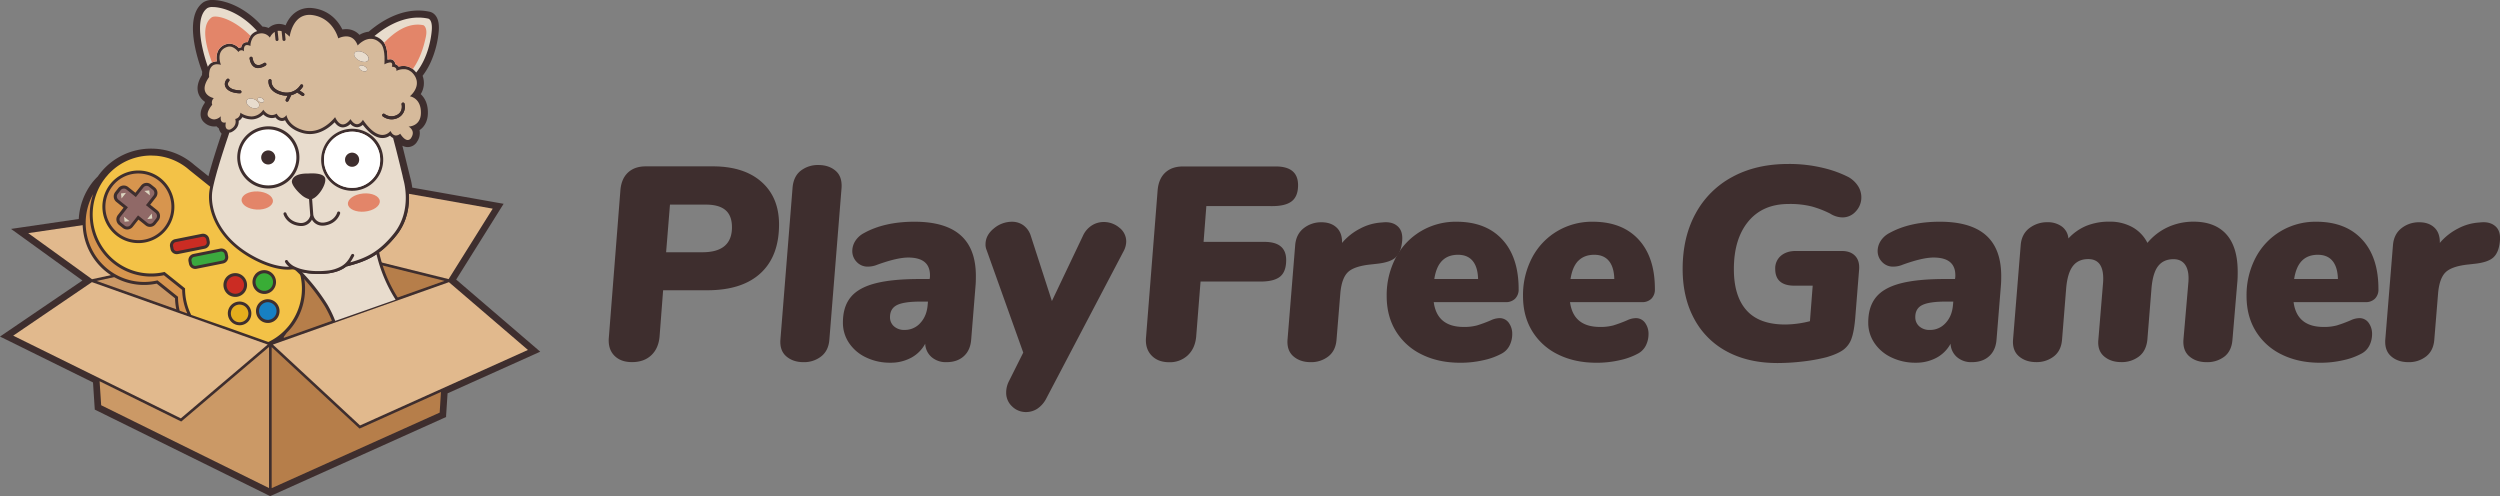 <svg xmlns="http://www.w3.org/2000/svg" xmlns:xlink="http://www.w3.org/1999/xlink" viewBox="0 0 1814 360"><rect x="0" y="0" width="1814" height="360" fill="#808080" stroke="none"/><style><![CDATA[.R{fill:#3e2e2e}.S{fill:#d7954e}.T{fill:#e8dccd}]]></style><path d="M390.84 254.21l-2.31-2L331 202.85l32.14-51.33 1.53-2.44.76-1.21-1.42-.25-2.82-.5-62.06-11a50.12 50.12 0 0 0-1.49-7.39l-5.67-23a8.21 8.21 0 0 0 3.91 1 8 8 0 0 0 6.91-4.18 10.64 10.64 0 0 0 1.6-8.1c3.73-2.5 5.88-6.66 6.07-11.79.28-7.52-2.53-11.91-5.19-14.36a15.09 15.09 0 0 0 1.36-13.3 50.31 50.31 0 0 0 5.6-9.25 69.7 69.7 0 0 0 6.14-23.36c.4-5.2-.5-9.08-2.67-11.51a7.43 7.43 0 0 0-4.35-2.45 39.59 39.59 0 0 0-7.82-.79c-10.21 0-21.07 4.05-31.42 11.72-1.55 1.14-3.08 2.36-4.56 3.63a16.6 16.6 0 0 0-6.72 2.3 12.87 12.87 0 0 0-9.68-4.14 16.77 16.77 0 0 0-2.73.23c-2.58-5.2-8.49-13.52-20.51-15.36a20.93 20.93 0 0 0-3.35-.27c-7.65 0-13.93 4.58-17.33 12.62a12.15 12.15 0 0 0-4.83-1 11 11 0 0 0-7.5 2.95 11.73 11.73 0 0 0-4.44-1 63.1 63.1 0 0 0-15.73-13.06C164.93.63 157.17 0 154.3 0a11.75 11.75 0 0 0-6.75 1.66c-14.41 10.24-4.39 40.91-.82 50.47a17.44 17.44 0 0 0-.14 2.28c-3.26 5.18-4.07 9.89-2.42 14a11.88 11.88 0 0 0 4.44 5.39v.83c-3.89 5.53-4.07 11-.44 14.21a10.64 10.64 0 0 0 7.27 2.94 11.22 11.22 0 0 0 1.64-.13 7.08 7.08 0 0 0 1.68 1.4 8 8 0 0 0 1.61 3.45c.13.17.28.33.43.49-2.52 7.44-6.83 20.56-9.54 30.89l-10.42-8.35c-.59-.52-1.13-1-1.59-1.33a47.23 47.23 0 0 0-25.67-10.2c-1.31-.11-2.64-.16-3.94-.16A47.11 47.11 0 0 0 72.44 126c-.53.68-1 1.32-1.45 2a46.88 46.88 0 0 0-3.67 4 47.64 47.64 0 0 0-10.17 26.89l-42.1 6.18-4.72.69-2.33.35 1.93 1.39 3.87 2.79 46 33.25-55.68 37.88-2.75 1.87-1.37.93 1.49.74 3 1.46 63 31.09 1.17 18 .07 1.11v.55l.49.25 1 .5.75.38.41.2.21.1h0l122.28 60.33.93.46.82.41.41.2.41-.19.84-.37 1-.44 123-55.33.3-.14.47-.2 1.09-.48.54-.24V302l.07-1.18 1-15.41 63.08-28.35 2.78-1.25 1.39-.63z" class="R"/><path d="M319.96 284.4l-.93 14.98-121.9 54.81V251.86l63.74 59.12 59.09-26.58z" fill="#b67e4a"/><path d="M195.19 251.74v102.39L73.41 294.04l-1.14-17.41 59.23 29.23 63.69-54.12z" fill="#cb9966"/><path d="M322.57 203.8l-116.7 41.38v-70.32l116.7 28.94z" fill="#b67e4a"/><path d="M203.93 174.82v71.04l-7.77 2.76h-.01L70.07 203.86l133.86-29.04z" fill="#cb9966"/><path d="M171.24 179.93L66.77 202.6l-46.3-33.44 128.41-18.82 3.91 1.7c2.21 9.11 7.87 19.2 18.45 27.89z" fill="#e1b98d"/><path d="M211.71 237.42a42.41 42.41 0 0 1-3.58 4l-1.54 2.08-.36.45a44.36 44.36 0 0 1-7.63 7.45c-1.1.85-4.35-1.4-4.35-1.4l-2-.72-61.29-21.77-2.54-.9a45.45 45.45 0 0 1-1.42-10.17l-13.29-10.63a44.24 44.24 0 0 1-36.9-8.81 45.3 45.3 0 0 1-7.2-63.21 43.77 43.77 0 0 1 3.63-4.07l1.49-2a44.39 44.39 0 0 1 35-17l3.66.15a44.27 44.27 0 0 1 24.06 9.63c.53.4 1 .82 1.53 1.29l63.9 51.21 1.59 1.2a45.28 45.28 0 0 1 7.24 63.22z" class="R"/><path d="M135.87,227.41q-2.76-1-5.53-2a.65.65,0,0,1-.05-.2,41.89,41.89,0,0,1-1.11-9.84l-14.89-11.93a42.09,42.09,0,0,1-36.1-8.16,43.06,43.06,0,0,1-10.57-54.48A45.3,45.3,0,0,0,82,190.9a44.23,44.23,0,0,0,36.92,8.82l13.26,10.63a44.73,44.73,0,0,0,3.61,16.82Z" class="S"/><path d="M203.05 175.93l-1.54-1.18-64-51.3-1.48-1.25a42.05 42.05 0 0 0-22.85-9.2l-3.45-.14a42.21 42.21 0 0 0-26.73 9.5 42.89 42.89 0 0 0-4.44 4.19l-2.13 2.5-1.55 2.1a43.06 43.06 0 0 0 8.41 58 42.09 42.09 0 0 0 36.1 8.16l14.89 11.93a42.84 42.84 0 0 0 4.32 19l.12.25 23.61 8.18h.1l32.28 11.47h0a42.06 42.06 0 0 0 11.56-8.1 45.22 45.22 0 0 0 3.58-4l.38-.5a40.81 40.81 0 0 0 3.37-5.16 43 43 0 0 0-10.55-54.45z" fill="#f3c247"/><path d="M197.05 197.91a8.5 8.5 0 0 0-12 1.31v.07a8.68 8.68 0 0 0 1.38 12.11 8.53 8.53 0 0 0 4.61 1.85 7.86 7.86 0 0 0 1.68 0 8.5 8.5 0 0 0 5.73-3.26 8.65 8.65 0 0 0-1.4-12.08z" class="R"/><path d="M196.73 208.66a6.31 6.31 0 0 1-8.86 1h-.06a6.48 6.48 0 0 1-1-9 6.32 6.32 0 0 1 8.88-1h.05a6.49 6.49 0 0 1 .99 9z" fill="#39ad36"/><path d="M178.81 231.44a6.35 6.35 0 0 1-8.91 1h0a6.49 6.49 0 0 1-1-9 6.34 6.34 0 0 1 4.25-2.37 6.53 6.53 0 0 1 1.25 0 6.32 6.32 0 0 1 3.43 1.37 6.49 6.49 0 0 1 .98 9z" fill="#e5ae1d"/><path d="M179.15 220.68a8.53 8.53 0 0 0-12 1.34h0a8.69 8.69 0 0 0 1.39 12.11 8.47 8.47 0 0 0 4.6 1.84 8 8 0 0 0 1.69 0 8.44 8.44 0 0 0 5.74-3.21 8.69 8.69 0 0 0-1.42-12.08zm-.34 10.76a6.35 6.35 0 0 1-8.91 1h0a6.49 6.49 0 0 1-1-9 6.34 6.34 0 0 1 4.25-2.37 6.53 6.53 0 0 1 1.25 0 6.32 6.32 0 0 1 3.43 1.37 6.49 6.49 0 0 1 1 9zM176 200.05a8.39 8.39 0 0 0-6.29-1.81 8.49 8.49 0 0 0-5.73 3.2 8.69 8.69 0 0 0 1.38 12.11 8.5 8.5 0 0 0 4.61 1.84 8 8 0 0 0 1.69 0 8.49 8.49 0 0 0 5.74-3.2 8.66 8.66 0 0 0-1.4-12.14z" class="R"/><path d="M175.68 210.8a6.3 6.3 0 0 1-8.84 1h-.08a6.49 6.49 0 0 1-1-9 6.29 6.29 0 0 1 4.26-2.39 6.53 6.53 0 0 1 1.25 0 6.32 6.32 0 0 1 3.43 1.37 6.48 6.48 0 0 1 .98 9.02z" fill="#cb2c23"/><path d="M199.6 219a8.52 8.52 0 0 0-12 1.35h0a8.67 8.67 0 0 0 1.38 12.1 8.41 8.41 0 0 0 4.61 1.85 7.86 7.86 0 0 0 1.68 0 8.44 8.44 0 0 0 5.73-3.21 8.67 8.67 0 0 0-1.4-12.09z" class="R"/><path d="M199.26,229.69a6.3,6.3,0,0,1-8.86,1.05l-.06-.05a6.48,6.48,0,0,1-1-9,6.32,6.32,0,0,1,4.26-2.38,6.41,6.41,0,0,1,5.66,10.38Z" fill="#1780c2"/><path d="M152.15 175.05l-.34-1.74a4.63 4.63 0 0 0-4.13-3.71 5 5 0 0 0-1.28.07l-19.4 3.88a4.64 4.64 0 0 0-3.61 5.43l.34 1.73a4.61 4.61 0 0 0 4.14 3.71 5 5 0 0 0 1.28-.07l19.35-3.88a4.62 4.62 0 0 0 3.65-5.42z" class="R"/><path d="M148.11 178.3l-19.37 3.89a2.42 2.42 0 0 1-2.82-1.92l-.34-1.73a2.42 2.42 0 0 1 1.89-2.85l19.35-3.87a2.58 2.58 0 0 1 .68 0 2.41 2.41 0 0 1 2.15 1.94l.35 1.74a2.43 2.43 0 0 1-1.89 2.8z" fill="#cb2c23"/><path d="M165.53 185.75l-.34-1.74a4.68 4.68 0 0 0-4.15-3.7 4.93 4.93 0 0 0-1.27.07l-19.37 3.87a4.63 4.63 0 0 0-3.61 5.43l.34 1.74a4.62 4.62 0 0 0 4.14 3.7 4.52 4.52 0 0 0 1.27-.07l19.36-3.88a4.62 4.62 0 0 0 3.63-5.42z" class="R"/><path d="M161.48 189.05l-19.37 3.88a2.43 2.43 0 0 1-.66 0 2.4 2.4 0 0 1-2.16-1.94l-.34-1.73a2.41 2.41 0 0 1 1.87-2.85h0l19.36-3.88a2.43 2.43 0 0 1 .66 0 2.39 2.39 0 0 1 2.16 1.94l.35 1.73a2.41 2.41 0 0 1-1.87 2.85z" fill="#3ba93e"/><use xlink:href="#B" class="S"/><path d="M116.65 129.43a26 26 0 0 0-36.48 3.95l-.22.28a26.5 26.5 0 0 0 4.23 37 25.71 25.71 0 0 0 14.07 5.64 25.24 25.24 0 0 0 5.14-.08 25.87 25.87 0 0 0 17.49-9.79 26.51 26.51 0 0 0-4.23-37z" class="R"/><path d="M115.28 131.14a23.77 23.77 0 0 0-33.42 3.61c-.06.09-.13.17-.19.25a24.34 24.34 0 0 0 3.88 34 23.78 23.78 0 0 0 33.45-3.64l.19-.25a24.32 24.32 0 0 0-3.91-33.97z" class="S"/><path d="M114.2 152.69l-5.2-4.18 4.14-5.27a5.17 5.17 0 0 0-.82-7.22l-2.75-2.2a5.08 5.08 0 0 0-7.2.83l-4.12 5.23-5.25-4.16a5 5 0 0 0-2.77-1.1 5.09 5.09 0 0 0-4.44 1.93l-2.17 2.77a5.16 5.16 0 0 0 .82 7.21l5.22 4.19-4.11 5.28a5.16 5.16 0 0 0 .82 7.21l2.75 2.21a5 5 0 0 0 2.76 1.1 5.09 5.09 0 0 0 4.44-1.93l4.13-5.24 5.19 4.16a5 5 0 0 0 2.77 1.11 5.12 5.12 0 0 0 4.44-1.94l2.18-2.78a5.17 5.17 0 0 0-.83-7.21z" class="R"/><use xlink:href="#B" fill="#906967"/><path d="M104.73 138.54l4.02 3.22-.42-3.64-3.6.42zM88.21 144l3.19-4.06-3.61.42.42 3.64zm18.69 14.97l3.19-4.04.42 3.63-3.61.41zm-16.92-1.71l4.02 3.22-3.6.42-.42-3.64z" fill="#dcd6c1"/><path d="M357.52 151.41l-32 51.11L267 188l2.44-1.25c5.95-3.26 11.9-8.1 18.26-16.06 8.12-10.16 9.45-21.75 9-30.06zM194.25 250l-63.04 53.56-121.63-60 57.11-38.85L194.25 250zm188.82 3.92L261.24 308.7l-63.25-58.68 127.75-45.28 57.33 49.18z" fill="#e1b98d"/><path d="M273.58 174c-.18-1.54-1.43-2.32-3.74-2.32h0c-5.29 0-21.1 3-34 6-27.61 6.38-28.4 8.88-28.81 10.21a2.64 2.64 0 0 0 1 3c11.66 8.25 22.93 23.71 27.75 31.54a76.48 76.48 0 0 1 5.38 11.22l48-16.86A100.93 100.93 0 0 1 273.58 174z" class="R"/><path d="M287.06 217.46l-43.81 15.39a79.2 79.2 0 0 0-5.59-11.68 142.67 142.67 0 0 0-18.46-23.64 52.49 52.49 0 0 0 11.1 1.27h.92c10.44 0 16.39-2.51 20-5.39 6.33-1.68 12.28-3.38 18.23-6.64 1.25-.69 2.51-1.44 3.76-2.28a106.62 106.62 0 0 0 13.85 32.97z" class="T"/><path d="M315.48 22.22a66.84 66.84 0 0 1-5.77 22.31 46.51 46.51 0 0 1-6.36 10.07c3 5.6.8 10.94-1.93 14.37 3.25 1.9 6.53 6 6.25 13.6-.24 6.46-3.8 9.31-6.8 10.56a6.41 6.41 0 0 1 .72 1.68 7.62 7.62 0 0 1-1.15 6.23 5.18 5.18 0 0 1-4.46 2.8c-2.54 0-4.73-2.11-6.06-3.79a5.71 5.71 0 0 1-2.19.51c2.56 9.51 6.56 26.24 7.2 28.92.53 1.74 6.85 23.62-7.22 41.23-6.36 8-12.31 12.8-18.26 16.06s-11.9 5-18.23 6.64c-3.61 2.88-9.56 5.39-20 5.39h-.92c-7.82-.15-13.13-1.49-16.67-3.15-.7-.08-1.23-.16-1.56-.21a20.8 20.8 0 0 1-3.16.21c-4.83 0-12.9-1.18-23.9-6.8-26.65-13.58-34.54-34.88-33.21-49 .87-9.28 9.17-34.24 12.51-44a4 4 0 0 1-1.63-1.22 5.59 5.59 0 0 1-1.15-3.63 4.4 4.4 0 0 1-3.08-2.78 7.73 7.73 0 0 1-3 .6 7.82 7.82 0 0 1-5.33-2.21c-3.17-2.83-1.31-7.59 1.49-11.2a6.6 6.6 0 0 1 .25-3.15 9.83 9.83 0 0 1-5-5c-1.35-3.37-.46-7.44 2.65-12.09v-.71a16.34 16.34 0 0 1 .23-2.71c-4.88-12.72-12.09-39.54-.5-47.77a9 9 0 0 1 5.07-1.1c2.66 0 9.8.57 19 5.86a60.66 60.66 0 0 1 15.9 13.36h.84a9.08 9.08 0 0 1 5.38 1.84 8.86 8.86 0 0 1 7-3.71 11 11 0 0 1 6.41 2.38c1.79-6.25 6.43-14 15.75-14a18.79 18.79 0 0 1 2.9.23c12.39 1.94 17.52 11.46 19.29 16a14.65 14.65 0 0 1 4.4-.73 10.2 10.2 0 0 1 9 5.18 15 15 0 0 1 8.54-3.41 80.2 80.2 0 0 1 5.12-4.13c9.84-7.29 20.1-11.14 29.69-11.14a36.55 36.55 0 0 1 7.31.74 4.44 4.44 0 0 1 2.69 1.52c1.63 1.82 2.29 4.97 1.95 9.35z" class="R"/><path d="M285.88 169.38c-11.09 13.9-20.82 17.9-31.79 21a25.77 25.77 0 0 0 2.08-3.3 30.12 30.12 0 0 1 .66-1.16 1.09 1.09 0 0 0-.32-1.51h0a1.12 1.12 0 0 0-1.52.33c-.13.22-.29.46-.43.72l-.32.58a18 18 0 0 1-4.12 5.44h0a16.09 16.09 0 0 1-2.59 1.82 25.83 25.83 0 0 1-9.54 3c-1.76.2-3.61.33-5.54.4h-2.18a46.53 46.53 0 0 1-11.81-1.51 25.44 25.44 0 0 1-4.22-1.56 12.79 12.79 0 0 1-5.22-4.07 2.5 2.5 0 0 1-.21-.35 1.1 1.1 0 0 0-1.5-.41 1.11 1.11 0 0 0-.5 1.3 10.08 10.08 0 0 0 3 3.44h-1c-4.06 0-11.92-1-22.9-6.58-27.19-13.89-33.13-35.09-32-46.86a9.41 9.41 0 0 1 .13-1.12l.09-.61a4.24 4.24 0 0 1 .11-.67c.11-.65.25-1.35.4-2.09a13.51 13.51 0 0 1 .18-.82 40.76 40.76 0 0 1 .35-1.54l.42-1.78.43-1.67.58-2.18.36-1.31a1.55 1.55 0 0 1 .07-.23c.08-.32.17-.65.27-1 .46-1.69 1-3.4 1.5-5.15.15-.54.32-1.08.48-1.62l.24-.81.73-2.36.77-2.46.47-1.49 1.52-4.7.45-1.38.41-1.25 1.12-3.36.44-1.3.66-2c.12-.33.23-.65.32-1a5.58 5.58 0 0 0 1-.12l.21-.06.21-.1c4.52-2.17 5.54-5.66 5.37-8.25a6.27 6.27 0 0 0 2.64-2.67 15.7 15.7 0 0 0 6.66 1.64 12 12 0 0 0 8.55-3.64 8.87 8.87 0 0 0 6.16 2.67 8.55 8.55 0 0 0 2.7-.46 6 6 0 0 0 4.66 2.57 4.86 4.86 0 0 0 2.25-.55c1.53 3 5 7.13 12.59 9.28a20.47 20.47 0 0 0 5.4.76c8.36 0 14.8-5.29 18-8.54 1.73 2.47 3.75 3.72 6 3.72a8 8 0 0 0 5.43-2.54 6.68 6.68 0 0 0 4.83 2.42 6.28 6.28 0 0 0 4.17-1.78c4.88 6.38 9.68 9.61 14.28 9.61a9.33 9.33 0 0 0 5.48-1.74 6.59 6.59 0 0 0 2.22 1.7h0l2 7.59c.05.24.12.47.18.71l1.68 6.73c.08.35.17.69.25 1l1.07 4.32c.08.32.15.64.23 1l1.49 6.17a1.76 1.76 0 0 0 .1.41.38.38 0 0 1 0 .15 1.93 1.93 0 0 0 .1.43 1.6 1.6 0 0 0 .05.21 1.43 1.43 0 0 0 .09.37l.19.8v.09s7.02 22.02-6.77 39.28zM313.29 22c-.45 5.74-2.67 20-11.31 30.63a12.85 12.85 0 0 0-2.52-2.53h0a11 11 0 0 0-6.76-2.25 12.89 12.89 0 0 0-3.49.48 3.83 3.83 0 0 0-.33-.46 4.66 4.66 0 0 0-2.12-1.39 3.76 3.76 0 0 0-.74-2.09A3.6 3.6 0 0 0 283 43a7.15 7.15 0 0 0-1.78.25c0-3.6-.3-8.85-2.41-12l-.1-.14a6.73 6.73 0 0 0-.74-.95 13.11 13.11 0 0 0-6.28-4c7.3-6.09 18.79-13.41 31.82-13.41a33.59 33.59 0 0 1 7 .71s3.43.19 2.78 8.54zM154.31 5.11a7.38 7.38 0 0 0-3.81.73c-9.52 6.76-4.36 29.35.32 42.64a8.37 8.37 0 0 1 1.07-1.55 6.57 6.57 0 0 1 2-1.55h0a8.16 8.16 0 0 1 3.49-.85 12.61 12.61 0 0 1 .78-7.5 9.72 9.72 0 0 1 6.52-5.1 7 7 0 0 1 1.92-.27 10 10 0 0 1 6.73 3.17 4.42 4.42 0 0 1 1.71-.44A5 5 0 0 1 176 32a4.12 4.12 0 0 1 3.28-1.43 5.23 5.23 0 0 1 .56 0 13.06 13.06 0 0 1 .79-2.51 10.66 10.66 0 0 1 1.14-2 9.22 9.22 0 0 1 4.84-3.48c-12.3-13.78-25.69-17.46-32.3-17.47z" class="T"/><path d="M181.82 26.08a9.66 9.66 0 0 0-1.14 2 12.2 12.2 0 0 0-.79 2.51 5.23 5.23 0 0 0-.56 0A4.1 4.1 0 0 0 176 32a5.08 5.08 0 0 0-1 2.36 4.13 4.13 0 0 0-1.71.44 10 10 0 0 0-6.73-3.17 7 7 0 0 0-1.92.27 9.72 9.72 0 0 0-6.52 5.1 12.61 12.61 0 0 0-.78 7.5 8.12 8.12 0 0 0-3.49.85c-4.49-12-8.31-27-.18-32.79 2.55-1.75 14.83.22 28.15 13.52zm127.18.61c-1 4.65-3.27 14.74-9.49 23.45a11.12 11.12 0 0 0-6.76-2.25 12.89 12.89 0 0 0-3.49.48 2.79 2.79 0 0 0-.33-.46 4.61 4.61 0 0 0-2.12-1.39 3.78 3.78 0 0 0-.74-2.09A3.6 3.6 0 0 0 283 43a7.64 7.64 0 0 0-1.78.25c0-3.6-.4-9-2.51-12.18 7.94-8.4 17.91-15 28.61-12.76 0 .04 3.11 1.56 1.68 8.38z" fill="#e38569"/><path d="M297.4 69.87s6.27-5 4.9-11.52a.61.61 0 0 0-.07-.34 6.74 6.74 0 0 1-.21-.69c-.1-.31-.22-.61-.35-.91s-.2-.44-.31-.66l-.18-.31-.05-.09a8 8 0 0 0-.28-.45l-.34-.51a14.98 14.98 0 0 0-.64-.83l-.46-.52-.49-.49-.47-.41-.25-.2h-.05a10 10 0 0 0-1.89-1.12l-.48-.18a8.66 8.66 0 0 0-1.89-.44h-1.19a11.76 11.76 0 0 0-5.1 1.24c.5-2.78-2.33-3-3.09-3h-.18c.68-2.41-.14-3.12-1.33-3.12a11.05 11.05 0 0 0-4.09 1.4s.16-2 .09-4.49v-.67a8 8 0 0 0-.08-1.38l-.06-.72a10.51 10.51 0 0 0-.17-1.47 4.66 4.66 0 0 0-.13-.82 16.57 16.57 0 0 0-.45-2 5.22 5.22 0 0 0-.18-.56 3.89 3.89 0 0 0-.22-.6 7.71 7.71 0 0 0-.52-1.13 7.39 7.39 0 0 0-.42-.66 2.61 2.61 0 0 0-.37-.44 14.03 14.03 0 0 0-.87-.86c-.14-.14-.29-.26-.43-.38l-.44-.35-.39-.29a1.2 1.2 0 0 0-.24-.15 2.66 2.66 0 0 0-.45-.29 3.72 3.72 0 0 0-.48-.27l-.46-.23-.44-.19a8.55 8.55 0 0 0-1.39-.42 2.14 2.14 0 0 0-.43-.07 7.64 7.64 0 0 0-.82-.1h-1.12l-.56.06h0a3.35 3.35 0 0 0-.54.08 3.15 3.15 0 0 0-.42.09l-.28.07-.87.26a12.1 12.1 0 0 0-2.16 1l-.63.37-.69.47-.31.22a17.24 17.24 0 0 0-.86.69l-.45.39a4.68 4.68 0 0 0-.56.53.5.5 0 0 0-.15.14l-.43.45c-1.9-5.27-5.34-6.6-8.34-6.6a13.25 13.25 0 0 0-5.75 1.44S241.9 13.33 227.12 11a15.71 15.71 0 0 0-2.56-.22c-12.48 0-14.38 15.89-14.38 15.89a18.44 18.44 0 0 0-3.46-2.89l.48 4.73a1.07 1.07 0 0 1-1 1.19h-.14a1.11 1.11 0 0 1-1.1-1l-.62-6.05a6.16 6.16 0 0 0-2-.32 5.47 5.47 0 0 0-.9.08l.64 6.14a1.09 1.09 0 0 1-1 1.2h-.1a1.1 1.1 0 0 1-1.08-1l-.58-5.6a9.77 9.77 0 0 0-3.52 4.14 7.37 7.37 0 0 0-4.84-3 5.63 5.63 0 0 0-1-.09h-.45a8.1 8.1 0 0 0-1.3.16 7 7 0 0 0-4.88 3.21 11.46 11.46 0 0 0-1.61 5.82 5.72 5.72 0 0 0-2.44-.7c-3 0-2.19 4.61-2.19 4.61a2.52 2.52 0 0 0-3.56-.19 2.7 2.7 0 0 0-.52.65s-2.88-4-6.49-4a4.87 4.87 0 0 0-1.31.18c-9.26 2.63-4.9 13.1-4.9 13.1a11.22 11.22 0 0 0-2.76-.4 5.65 5.65 0 0 0-2.93.73 6.21 6.21 0 0 0-2.62 4.28 13.86 13.86 0 0 0-.23 4.21c-.09.11-.16.24-.24.35-8.6 12.59 3.61 15 3.61 15A4.41 4.41 0 0 0 154 76s-5.49 6.3-2.44 9a5.72 5.72 0 0 0 3.87 1.64 7.22 7.22 0 0 0 4.81-2.32c-.54 4 1.25 4.66 2.52 4.66a3.92 3.92 0 0 0 1.13-.17c-.65 3.18.13 4.46 1.06 5a2.86 2.86 0 0 0 1.25.29 3.71 3.71 0 0 0 .67-.07l.41-.21c5.26-2.81 3.38-7.49 3.38-7.49a4.53 4.53 0 0 0 3.73-4.56 15.08 15.08 0 0 0 8.07 2.73 10.38 10.38 0 0 0 8.58-4.9c2.17 3.07 4.43 3.89 6.21 3.89a6.28 6.28 0 0 0 3.44-1.06c1.42 2.41 2.77 3.17 3.92 3.17 1.92 0 3.25-2.14 3.25-2.14s.9 7.77 12.19 11a17.66 17.66 0 0 0 4.8.67c10.76 0 18.29-10.13 18.29-10.13 1.88 4 3.89 5.27 5.66 5.27 3.08 0 5.5-3.84 5.5-3.84 1.77 2.78 3.39 3.69 4.76 3.69 2.57 0 4.26-3.21 4.26-3.21 6 8.74 10.8 11 14.19 11a7.44 7.44 0 0 0 5.8-2.88 11.09 11.09 0 0 0 .78 1.27 4.33 4.33 0 0 0 2.88 2h.44a4.51 4.51 0 0 0 2.97-1.3s2.74 4.6 5.5 4.6a3.08 3.08 0 0 0 2.58-1.77c3.27-5.23-2-8-2-8s8.59 0 8.94-9.44c.39-11.39-8-12.52-8-12.52zM174 67.7h0c-.55 0-6.56-.07-9.46-3.23a5.89 5.89 0 0 1-.53-.68h0a4.73 4.73 0 0 1-.92-3 4.17 4.17 0 0 1 .19-1.11 6.14 6.14 0 0 1 .4-1 5.4 5.4 0 0 1 .94-1.29 1.1 1.1 0 0 1 1.56 1.55 2.92 2.92 0 0 0-.48.63 3.06 3.06 0 0 0-.39 1 2.69 2.69 0 0 0 .13 1.26 3.54 3.54 0 0 0 .74 1.16 7.63 7.63 0 0 0 3.67 2h0a16.29 16.29 0 0 0 4.16.56 1.1 1.1 0 0 1 .21 2.19.74.74 0 0 1-.21 0zm14 9.3a2.44 2.44 0 0 1-.1.24c-.78 1.57-3.4 1.88-5.84.67a6.63 6.63 0 0 1-1.55-1 4.85 4.85 0 0 1-1.57-2.22 2.44 2.44 0 0 1 .1-1.8c.78-1.58 3.39-1.88 5.84-.68a6.36 6.36 0 0 1 2.84 2.59A2.82 2.82 0 0 1 188 77zm3.47-3.32c-.39.78-1.7.93-2.92.33s-1.9-1.73-1.51-2.51 1.69-1 2.92-.34 1.9 1.7 1.51 2.5zm1.34-26.16a10.61 10.61 0 0 1-5.43 1.87h-.45a4.94 4.94 0 0 1-2-.52 5.16 5.16 0 0 1-1.68-1.32 5.32 5.32 0 0 1-.67-.89 6.43 6.43 0 0 1-.54-1 11 11 0 0 1-.91-3.29 1.09 1.09 0 0 1 2.17-.22 9.45 9.45 0 0 0 .43 1.82 6.14 6.14 0 0 0 .46 1.09 4.89 4.89 0 0 0 .61.94 3.17 3.17 0 0 0 1.12.9 4.62 4.62 0 0 0 3.91-.26h0a14 14 0 0 0 1.8-.94 1.1 1.1 0 0 1 1.5.36 1.09 1.09 0 0 1-.35 1.5h0zm27.87 21.65a1.08 1.08 0 0 1-1.52.3l-3.51-2.34a13.27 13.27 0 0 1-4.3 1.94l-2 4.1a1.07 1.07 0 0 1-1 .61 1.37 1.37 0 0 1-.48-.1 1.12 1.12 0 0 1-.5-1.48l1.36-2.75h-.56a14.71 14.71 0 0 1-3.1-.33c-5.8-1.22-8.28-4-9.34-6.16a8.31 8.31 0 0 1-.88-4.57 1.1 1.1 0 0 1 1.24-.93 1.08 1.08 0 0 1 .93 1.21h0c0 .29-.68 6.35 8.51 8.28a11.72 11.72 0 0 0 12.45-5.23 1.09 1.09 0 0 1 1.52-.3 1.11 1.11 0 0 1 .38 1.4 13.9 13.9 0 0 1-2.4 2.84l2.91 2a1.08 1.08 0 0 1 .29 1.51h0zm45.62-18.1a1.22 1.22 0 0 1-.52.51 2.18 2.18 0 0 1-1.09.24 2.62 2.62 0 0 1-.84-.1 1.05 1.05 0 0 1-.35-.08 4.43 4.43 0 0 1-.88-.33c-1.58-.78-2.49-2.15-2-3.06a1.86 1.86 0 0 1 1.92-.74 4.15 4.15 0 0 1 1.15.25h0a3.51 3.51 0 0 1 .61.24 6.38 6.38 0 0 1 .67.38 5.58 5.58 0 0 1 .6.49 2 2 0 0 1 .73 2.18zm1.05-7.52a3.19 3.19 0 0 1-3.08 1.38 6.33 6.33 0 0 1-1.15-.13 6.4 6.4 0 0 1-1.14-.31 6.87 6.87 0 0 1-1.16-.47c-2.8-1.37-4.41-3.81-3.6-5.44.57-1.16 2.21-1.6 4.12-1.27h0a7.06 7.06 0 0 1 1.1.27 6.82 6.82 0 0 1 1.13.45l.17.08c2.79 1.35 4.37 3.78 3.61 5.42zm21.55 41.9a10.62 10.62 0 0 1-4.76 1.16 10.84 10.84 0 0 1-6.48-2.22 1.1 1.1 0 0 1 1.4-1.69 8.43 8.43 0 0 0 8.87.78c4.72-2.32 3.51-7.5 3.46-7.72a1.1 1.1 0 0 1 2.13-.54 8.92 8.92 0 0 1-4.62 10.21z" fill="#d6ba9b"/><path d="M188 77a2.44 2.44 0 0 1-.1.24c-.78 1.57-3.4 1.88-5.84.67a6.63 6.63 0 0 1-1.55-1 4.85 4.85 0 0 1-1.57-2.22 2.44 2.44 0 0 1 .1-1.8c.78-1.58 3.39-1.88 5.84-.68a6.36 6.36 0 0 1 2.84 2.59A2.82 2.82 0 0 1 188 77zm79.31-33.46a3.19 3.19 0 0 1-3.08 1.38 6.33 6.33 0 0 1-1.15-.13 6.4 6.4 0 0 1-1.14-.31 6.87 6.87 0 0 1-1.16-.47c-2.8-1.37-4.41-3.81-3.6-5.44.57-1.16 2.21-1.6 4.12-1.27h0a7.06 7.06 0 0 1 1.1.27 6.82 6.82 0 0 1 1.13.45l.17.08c2.79 1.37 4.37 3.8 3.61 5.44zm-1.05 7.52a1.22 1.22 0 0 1-.52.51 2.18 2.18 0 0 1-1.09.24 2.62 2.62 0 0 1-.84-.1 1.05 1.05 0 0 1-.35-.08 4.43 4.43 0 0 1-.88-.33c-1.58-.78-2.49-2.15-2-3.06a1.86 1.86 0 0 1 1.92-.74 4.15 4.15 0 0 1 1.15.25h0a3.51 3.51 0 0 1 .61.24 6.38 6.38 0 0 1 .67.38 5.58 5.58 0 0 1 .6.49 2 2 0 0 1 .73 2.2zm-74.83 22.61c-.39.78-1.7.93-2.92.33s-1.9-1.73-1.51-2.51 1.69-1 2.92-.34 1.9 1.72 1.51 2.52z" class="T"/><path d="M192.77 47.51a10.61 10.61 0 0 1-5.43 1.87h-.45a4.94 4.94 0 0 1-2-.52 5.16 5.16 0 0 1-1.68-1.32 5.32 5.32 0 0 1-.67-.89 6.43 6.43 0 0 1-.54-1 11 11 0 0 1-.91-3.29 1.091 1.091 0 0 1 2.17-.22 9.45 9.45 0 0 0 .43 1.82 6.14 6.14 0 0 0 .46 1.09 4.89 4.89 0 0 0 .61.94 3.17 3.17 0 0 0 1.12.9 4.62 4.62 0 0 0 3.91-.26h0a14 14 0 0 0 1.8-.94 1.1 1.1 0 0 1 1.5.36 1.09 1.09 0 0 1-.35 1.5h0zm96.13 37.92a10.62 10.62 0 0 1-4.76 1.16 10.84 10.84 0 0 1-6.48-2.22 1.1 1.1 0 0 1 1.4-1.69 8.43 8.43 0 0 0 8.87.78c4.72-2.32 3.51-7.5 3.46-7.72a1.1 1.1 0 0 1 2.13-.54 8.93 8.93 0 0 1-4.62 10.23zM175.17 66.6a1.1 1.1 0 0 1-1.09 1.1h0c-.55 0-6.56-.07-9.46-3.23a5.89 5.89 0 0 1-.53-.68h0a4.73 4.73 0 0 1-.92-3 4.17 4.17 0 0 1 .19-1.11 6.14 6.14 0 0 1 .4-1 5.4 5.4 0 0 1 .94-1.29 1.1 1.1 0 0 1 1.56 1.55 2.92 2.92 0 0 0-.48.63 3.06 3.06 0 0 0-.39 1 2.69 2.69 0 0 0 .13 1.26 3.54 3.54 0 0 0 .74 1.16 7.63 7.63 0 0 0 3.67 2h0a16.29 16.29 0 0 0 4.16.56 1.09 1.09 0 0 1 1.08 1.05zm45.47 2.56a1.08 1.08 0 0 1-1.52.3l-3.51-2.34a13.27 13.27 0 0 1-4.3 1.94l-2 4.1a1.07 1.07 0 0 1-1 .61 1.37 1.37 0 0 1-.48-.1 1.12 1.12 0 0 1-.5-1.48l1.36-2.75h-.56a14.71 14.71 0 0 1-3.1-.33c-5.8-1.22-8.28-4-9.34-6.16a8.31 8.31 0 0 1-.88-4.57 1.1 1.1 0 0 1 1.24-.93 1.08 1.08 0 0 1 .93 1.21h0c0 .29-.68 6.35 8.51 8.28a11.72 11.72 0 0 0 12.45-5.23 1.09 1.09 0 0 1 1.52-.3 1.11 1.11 0 0 1 .38 1.4 13.9 13.9 0 0 1-2.4 2.84l2.91 2a1.09 1.09 0 0 1 .31 1.51z" class="R"/><path d="M213.93 107.72a20.36 20.36 0 1 0-1 15.51 20.38 20.38 0 0 0 1-15.51zm-14.76 8.76a5.13 5.13 0 0 1-6.84 2.32 5.09 5.09 0 1 1 7.13-6.17 5 5 0 0 1-.29 3.85z" fill="#fff"/><path d="M216.06 107a22.55 22.55 0 1 0-1.14 17.19 22.54 22.54 0 0 0 1.14-17.19zM213 123.21a20.45 20.45 0 0 1-37.67-2.49 20.19 20.19 0 0 1 1-15.51A20.46 20.46 0 0 1 214 107.7a20.15 20.15 0 0 1-1 15.53zm-13.83-6.73a5.13 5.13 0 0 1-6.84 2.32 5.09 5.09 0 1 1 7.13-6.17 5 5 0 0 1-.29 3.85zm77.69-7.8a22.51 22.51 0 1 0-1.12 17.2 22.53 22.53 0 0 0 1.12-17.2zm-3.1 16.22a20.38 20.38 0 1 1-9.23-27.23 20.47 20.47 0 0 1 9.23 27.23z" class="R"/><path d="M274.78 109.39a20.37 20.37 0 1 0-1 15.51 20.14 20.14 0 0 0 1-15.51zm-14.71 8.77a5.12 5.12 0 0 1-9.43-.62 5.05 5.05 0 0 1 .25-3.89 5.11 5.11 0 0 1 9.18 4.51z" fill="#fff"/><path d="M260.07 118.16a5.12 5.12 0 0 1-9.43-.62 5.05 5.05 0 0 1 .25-3.89 5.114 5.114 0 0 1 9.18 4.51zm-13.27 36.69c-.08.29-2 7.15-10.6 8.7a11.19 11.19 0 0 1-2.16.19 8.56 8.56 0 0 1-7.69-4.39 8.62 8.62 0 0 1-7.89 4.64 11.44 11.44 0 0 1-1.85-.14c-8.68-1.3-10.78-8.11-10.86-8.4a1.1 1.1 0 0 1 .73-1.36h0a1.09 1.09 0 0 1 1.36.75c.08.22 1.83 5.75 9.09 6.83a6.85 6.85 0 0 0 8.18-5.2v-.21h0a.06.06 0 0 1 0-.06l-.87-11.71a14.23 14.23 0 0 1-5.84-3.34c-3-2.56-7-7.3-6.59-9.82.61-3.58 4.92-5.55 11.79-5.41 2-.16 11.39-.69 12.35 3.57s-4.79 13.33-9.48 14.92h0l.86 11.57a1.72 1.72 0 0 1 .07.21 6.79 6.79 0 0 0 6.66 5.35 8.48 8.48 0 0 0 1.74-.17c7.26-1.29 8.84-7 8.86-7.09a1.09 1.09 0 0 1 1.33-.79 1.1 1.1 0 0 1 .81 1.36z" class="R"/><g fill="#e38569"><ellipse cx="264.02" cy="147.09" rx="11.61" ry="6.6" transform="matrix(.995 -.098 .098 .995 -13.1 26.49)"/><ellipse cx="186.69" cy="145.48" rx="6.59" ry="11.38" transform="matrix(.043 -.999 .999 .043 33.3 325.73)"/></g><g class="R"><path d="M552.58 132q12.69 11.28 12.69 30.86 0 23-13.38 35.36-13.38 12.36-38.56 12.39h-32.17l-2.59 33.76q-.81 8.59-6.1 13.49-5.29 4.9-13.88 4.89c-5.6 0-9.92-1.63-13-4.89s-4.33-7.7-3.79-13.29l8.39-106.88q.78-8.19 5.59-12.59 4.81-4.4 12.79-4.39h48.74q22.59.03 35.27 11.29zm-21.47 32.86q0-8.38-4.7-12.39-4.7-4.01-14.28-4h-26l-2.8 34.56h26.37q21.41 0 21.41-18.17zm39.45 93.72q-4.89-4.19-4.29-12.18l8.79-109.88q.6-8.39 5.89-12.59a20.13 20.13 0 0 1 12.89-4.19q7.59 0 12.48 4.19 4.89 4.19 4.3 12.59l-8.83 109.88q-.6 8-5.9 12.18a20.05 20.05 0 0 1-12.88 4.2q-7.56 0-12.45-4.2zM697 170.68q11.09 9.8 11.09 29.57 0 4.2-.2 6.59l-3.2 39.56q-.6 7.78-5.39 12.09-4.79 4.31-12.59 4.29a15.71 15.71 0 0 1-10.79-3.7 13.51 13.51 0 0 1-4.59-9.68 25 25 0 0 1-10.19 10.18 31.13 31.13 0 0 1-15.18 3.6 39.69 39.69 0 0 1-17.48-3.8 30.3 30.3 0 0 1-12.39-10.48 26.08 26.08 0 0 1-4.47-14.9q0-11.38 5.59-18.28 5.59-6.9 17.79-10.08 12.18-3.19 32.36-3.19h7.2l.2-1.4q.78-14.19-15.79-14.18-8 0-22.37 5.19a17.81 17.81 0 0 1-6.79 1.4 10.74 10.74 0 0 1-8.2-3.4 11.27 11.27 0 0 1-3.19-8 13.59 13.59 0 0 1 2.1-7.09 16.47 16.47 0 0 1 6.49-5.9q14.76-8.17 36.56-8.19 22.36.01 33.43 9.8zm-29.17 63.63q4.7-5.09 5.3-13.28l.2-2.2H668q-12 0-17.08 2.5-5.08 2.5-5.13 8.67a8.65 8.65 0 0 0 2.89 6.79 11.06 11.06 0 0 0 7.7 2.6 15 15 0 0 0 11.47-5.08zm124.38-70.72a16 16 0 0 1 8.59-2.5 17.51 17.51 0 0 1 11.39 4.1 12.61 12.61 0 0 1 5 10.09 15.34 15.34 0 0 1-1.8 6.79L759.25 289a19.88 19.88 0 0 1-6.59 7.59 15.06 15.06 0 0 1-8.19 2.4 14.18 14.18 0 0 1-10.09-4.09 13.41 13.41 0 0 1-4.3-10.09 18.15 18.15 0 0 1 2-8.2l10.39-20.77-26.57-74.36a10 10 0 0 1-.8-4.19q0-6.6 6-11.49a20.38 20.38 0 0 1 13.19-4.9 14.1 14.1 0 0 1 8.19 2.5 14.93 14.93 0 0 1 5.39 7.49l15.39 47.55 22.53-47.36a17.42 17.42 0 0 1 6.42-7.49zm83.11-14.08l-2 26h44.15q15.78 0 15.78 13.18 0 8.4-4.39 12-4.39 3.6-14.19 3.6h-43.55l-3.19 40.15q-.81 8.38-6.1 13.39a18.88 18.88 0 0 1-13.48 5q-8.21 0-12.89-5-4.68-5-3.89-13.19L840 137.76q.79-8.19 5.59-12.59 4.8-4.4 12.79-4.39h67.32q16.17 0 16.18 13.58 0 8-4.49 11.59-4.49 3.59-14.09 3.6zm139.14 14.98q3.69 3.6 2.9 10.79c-.54 5.33-2.13 9.19-4.8 11.59s-7.32 3.92-14 4.59l-5.39.6q-11.22 1.4-15.39 5.69-4.17 4.29-5.19 14.49l-2.8 34.16q-.6 8-5.89 12.18a20.14 20.14 0 0 1-12.89 4.2q-7.59 0-12.48-4.2-4.89-4.2-4.3-12.18l5.59-68.92q.81-7.8 6.3-12a20.3 20.3 0 0 1 12.68-4.2q7 0 11.09 3.9 4.09 3.9 3.9 11.09a42.07 42.07 0 0 1 13.28-10.49 37.55 37.55 0 0 1 14.89-4.3l2.39-.2q6.44-.37 10.11 3.21z"/><path d="M1099.37 216.73a9.33 9.33 0 0 1-6.89 2.5h-52.15q2.4 18 21.78 18a35.63 35.63 0 0 0 9.59-1.1 95.87 95.87 0 0 0 10-3.7 15.67 15.67 0 0 1 6.19-1.59 8.09 8.09 0 0 1 6.89 3.39 13.47 13.47 0 0 1 2.5 8.19 18.45 18.45 0 0 1-1.8 8 13.52 13.52 0 0 1-5.59 6 49.28 49.28 0 0 1-13.29 4.89 74.41 74.41 0 0 1-17.08 1.9q-15.78 0-27.87-6a44.79 44.79 0 0 1-18.78-16.88q-6.69-10.89-6.69-25.48a58.36 58.36 0 0 1 6.49-27.67 48.54 48.54 0 0 1 18.12-19.29 49.34 49.34 0 0 1 26-7q21.38 0 33.26 12.89 11.88 12.89 11.88 36.06a9.35 9.35 0 0 1-2.56 6.89zm-52.94-27.57q-4.32 4.31-5.7 13.29h31.77q-.21-8.59-3.9-13.09-3.69-4.5-10.69-4.49-7.19 0-11.48 4.29zm151.83 27.57a9.31 9.31 0 0 1-6.9 2.5h-52.14q2.4 18 21.78 18a35.63 35.63 0 0 0 9.59-1.1 95.87 95.87 0 0 0 10-3.7 15.67 15.67 0 0 1 6.19-1.59 8.09 8.09 0 0 1 6.89 3.39 13.56 13.56 0 0 1 2.5 8.19 18.45 18.45 0 0 1-1.8 8 13.52 13.52 0 0 1-5.59 6 49.28 49.28 0 0 1-13.29 4.89 74.41 74.41 0 0 1-17.08 1.9q-15.78 0-27.87-6a44.83 44.83 0 0 1-18.75-16.9q-6.69-10.89-6.69-25.48a58.36 58.36 0 0 1 6.49-27.67 48.52 48.52 0 0 1 18.08-19.27 49.34 49.34 0 0 1 26-7q21.38 0 33.27 12.89 11.89 12.89 11.85 36.06a9.33 9.33 0 0 1-2.53 6.89zm-53-27.57q-4.29 4.31-5.69 13.29h31.77q-.21-8.59-3.9-13.09-3.69-4.5-10.65-4.49-7.17 0-11.48 4.29zm200.74-3.59q3.39 3.5 3 9.69l-2.8 35q-.81 10-2.7 15.28a17.14 17.14 0 0 1-6 8.29q-4.11 3-12.29 5.39a128.48 128.48 0 0 1-17.28 3.1 158.37 158.37 0 0 1-18.08 1.1q-21.18 0-36.66-8.29a57.4 57.4 0 0 1-23.87-23.77q-8.4-15.48-8.39-36.26 0-23 9.39-40.16a65.32 65.32 0 0 1 26.68-26.57q17.28-9.39 40.45-9.39a104 104 0 0 1 25.58 2.9 81.42 81.42 0 0 1 18.38 6.69 20.12 20.12 0 0 1 6.89 6.59 15.27 15.27 0 0 1 2.29 8 14.7 14.7 0 0 1-4 10.19 12.73 12.73 0 0 1-9.79 4.4 16.87 16.87 0 0 1-8.8-2.75 72.33 72.33 0 0 0-13.39-5.19 65 65 0 0 0-16.78-1.8q-18.78 0-29.26 12.68-10.48 12.68-10.47 34.62 0 19.58 9.19 29.86 9.19 10.28 28 10.29a74.44 74.44 0 0 0 18-2.4l2-25.77h-13.19q-14 0-14-12.18a11.84 11.84 0 0 1 4.1-9.49q4.1-3.49 10.69-3.5h33.36q6.33-.05 9.75 3.45zm95-14.89q11.07 9.8 11.09 29.57 0 4.2-.2 6.59l-3.2 39.56q-.6 7.78-5.39 12.09-4.79 4.31-12.59 4.29a15.7 15.7 0 0 1-10.78-3.7 13.56 13.56 0 0 1-4.6-9.68 25 25 0 0 1-10.19 10.18 31.13 31.13 0 0 1-15.18 3.6 39.69 39.69 0 0 1-17.48-3.8 30.37 30.37 0 0 1-12.39-10.48 26.15 26.15 0 0 1-4.49-14.89q0-11.38 5.59-18.28 5.59-6.9 17.81-10.09 12.18-3.19 32.37-3.19h7.19l.2-1.4q.8-14.19-15.79-14.18-8 0-22.37 5.19a17.81 17.81 0 0 1-6.79 1.4 10.72 10.72 0 0 1-8.19-3.4 11.22 11.22 0 0 1-3.2-8 13.59 13.59 0 0 1 2.1-7.09 16.55 16.55 0 0 1 6.49-5.9q14.76-8.17 36.56-8.19 22.32.01 33.43 9.8zm-29.19 63.63q4.7-5.09 5.3-13.28l.2-2.2h-5.39q-12 0-17.09 2.5-5.09 2.5-5.09 8.69a8.66 8.66 0 0 0 2.9 6.79 11.06 11.06 0 0 0 7.69 2.6 15 15 0 0 0 11.46-5.1zm203.68-64.23q8.19 9.19 8.19 27.17 0 4.4-.2 6.6l-3.6 42.55q-.6 8.19-5.79 12.29a20.36 20.36 0 0 1-13 4.09q-7.59 0-12.48-4.2-4.89-4.2-4.3-12.18l3.6-41.76q.6-8-2.2-12.28-2.8-4.28-8.59-4.3-7.18 0-11.09 4.9-3.91 4.9-4.89 16.04l-3 37.36q-.8 8.19-6.09 12.29a20.43 20.43 0 0 1-12.89 4.09q-7.59 0-12.48-4.2-4.89-4.2-4.1-12.18L1526 205q1.17-17-10.79-17-7.2 0-11.09 5-3.89 5-4.89 16l-3 37.36q-.6 8-5.89 12.18a20.14 20.14 0 0 1-12.89 4.2q-7.59 0-12.49-4.2-4.9-4.2-4.29-12.18l5.59-68.92q.79-7.8 6.39-12a21 21 0 0 1 13-4.2 17.07 17.07 0 0 1 10.39 3.1 11.86 11.86 0 0 1 4.79 8.69 37.24 37.24 0 0 1 13.09-9.19 43.61 43.61 0 0 1 16.68-3 33.46 33.46 0 0 1 16.68 4 26.83 26.83 0 0 1 10.89 11.39 42.35 42.35 0 0 1 15-11.49 44.55 44.55 0 0 1 18.58-3.9q15.55.05 23.74 9.24zm107.77 46.65a9.29 9.29 0 0 1-6.89 2.5h-52.14q2.4 18 21.78 18a35.63 35.63 0 0 0 9.59-1.1 96.72 96.72 0 0 0 10-3.7 15.67 15.67 0 0 1 6.19-1.59 8.09 8.09 0 0 1 6.89 3.39 13.56 13.56 0 0 1 2.5 8.19 18.45 18.45 0 0 1-1.8 8 13.52 13.52 0 0 1-5.59 6 49.28 49.28 0 0 1-13.29 4.89 74.41 74.41 0 0 1-17.08 1.9q-15.78 0-27.87-6a44.85 44.85 0 0 1-18.76-16.9q-6.69-10.89-6.69-25.48a58.36 58.36 0 0 1 6.49-27.67 48.52 48.52 0 0 1 18.08-19.27 49.34 49.34 0 0 1 26-7q21.38 0 33.27 12.89 11.89 12.89 11.85 36.06a9.29 9.29 0 0 1-2.53 6.89zm-52.94-27.57q-4.29 4.31-5.69 13.29h31.77q-.21-8.59-3.9-13.09-3.69-4.5-10.71-4.49-7.17 0-11.47 4.29zM1811 164.49q3.69 3.6 2.89 10.79-.79 8-4.79 11.59-4 3.59-14 4.59l-5.39.6q-11.19 1.4-15.38 5.69-4.19 4.29-5.2 14.49l-2.8 34.16q-.6 8-5.89 12.18a20.05 20.05 0 0 1-12.88 4.2q-7.62 0-12.49-4.2-4.87-4.2-4.3-12.18l5.6-68.92q.79-7.8 6.29-12a20.31 20.31 0 0 1 12.69-4.2q7 0 11.08 3.9 4.08 3.9 3.9 11.09a42.36 42.36 0 0 1 13.29-10.49 37.46 37.46 0 0 1 14.88-4.3l2.4-.2q6.36-.37 10.1 3.21z"/></g><defs ><path id="B" d="M113.3 158.54l-2.17 2.76a2.89 2.89 0 0 1-4.06.52h0l-6.92-5.54-5.51 7a2.87 2.87 0 0 1-2.53 1.1 2.78 2.78 0 0 1-1.57-.63l-2.75-2.2a3 3 0 0 1-.47-4.14l5.49-7-6.92-5.55a3 3 0 0 1-.47-4.14l2.18-2.77a2.9 2.9 0 0 1 2.53-1.1 2.81 2.81 0 0 1 1.57.62l6.88 5.53 5.5-7a2.85 2.85 0 0 1 2.52-1.11 2.79 2.79 0 0 1 1.58.63l2.74 2.2a3 3 0 0 1 .48 4.14l-5.5 7 6.92 5.55a3 3 0 0 1 .48 4.13z"/></defs></svg>